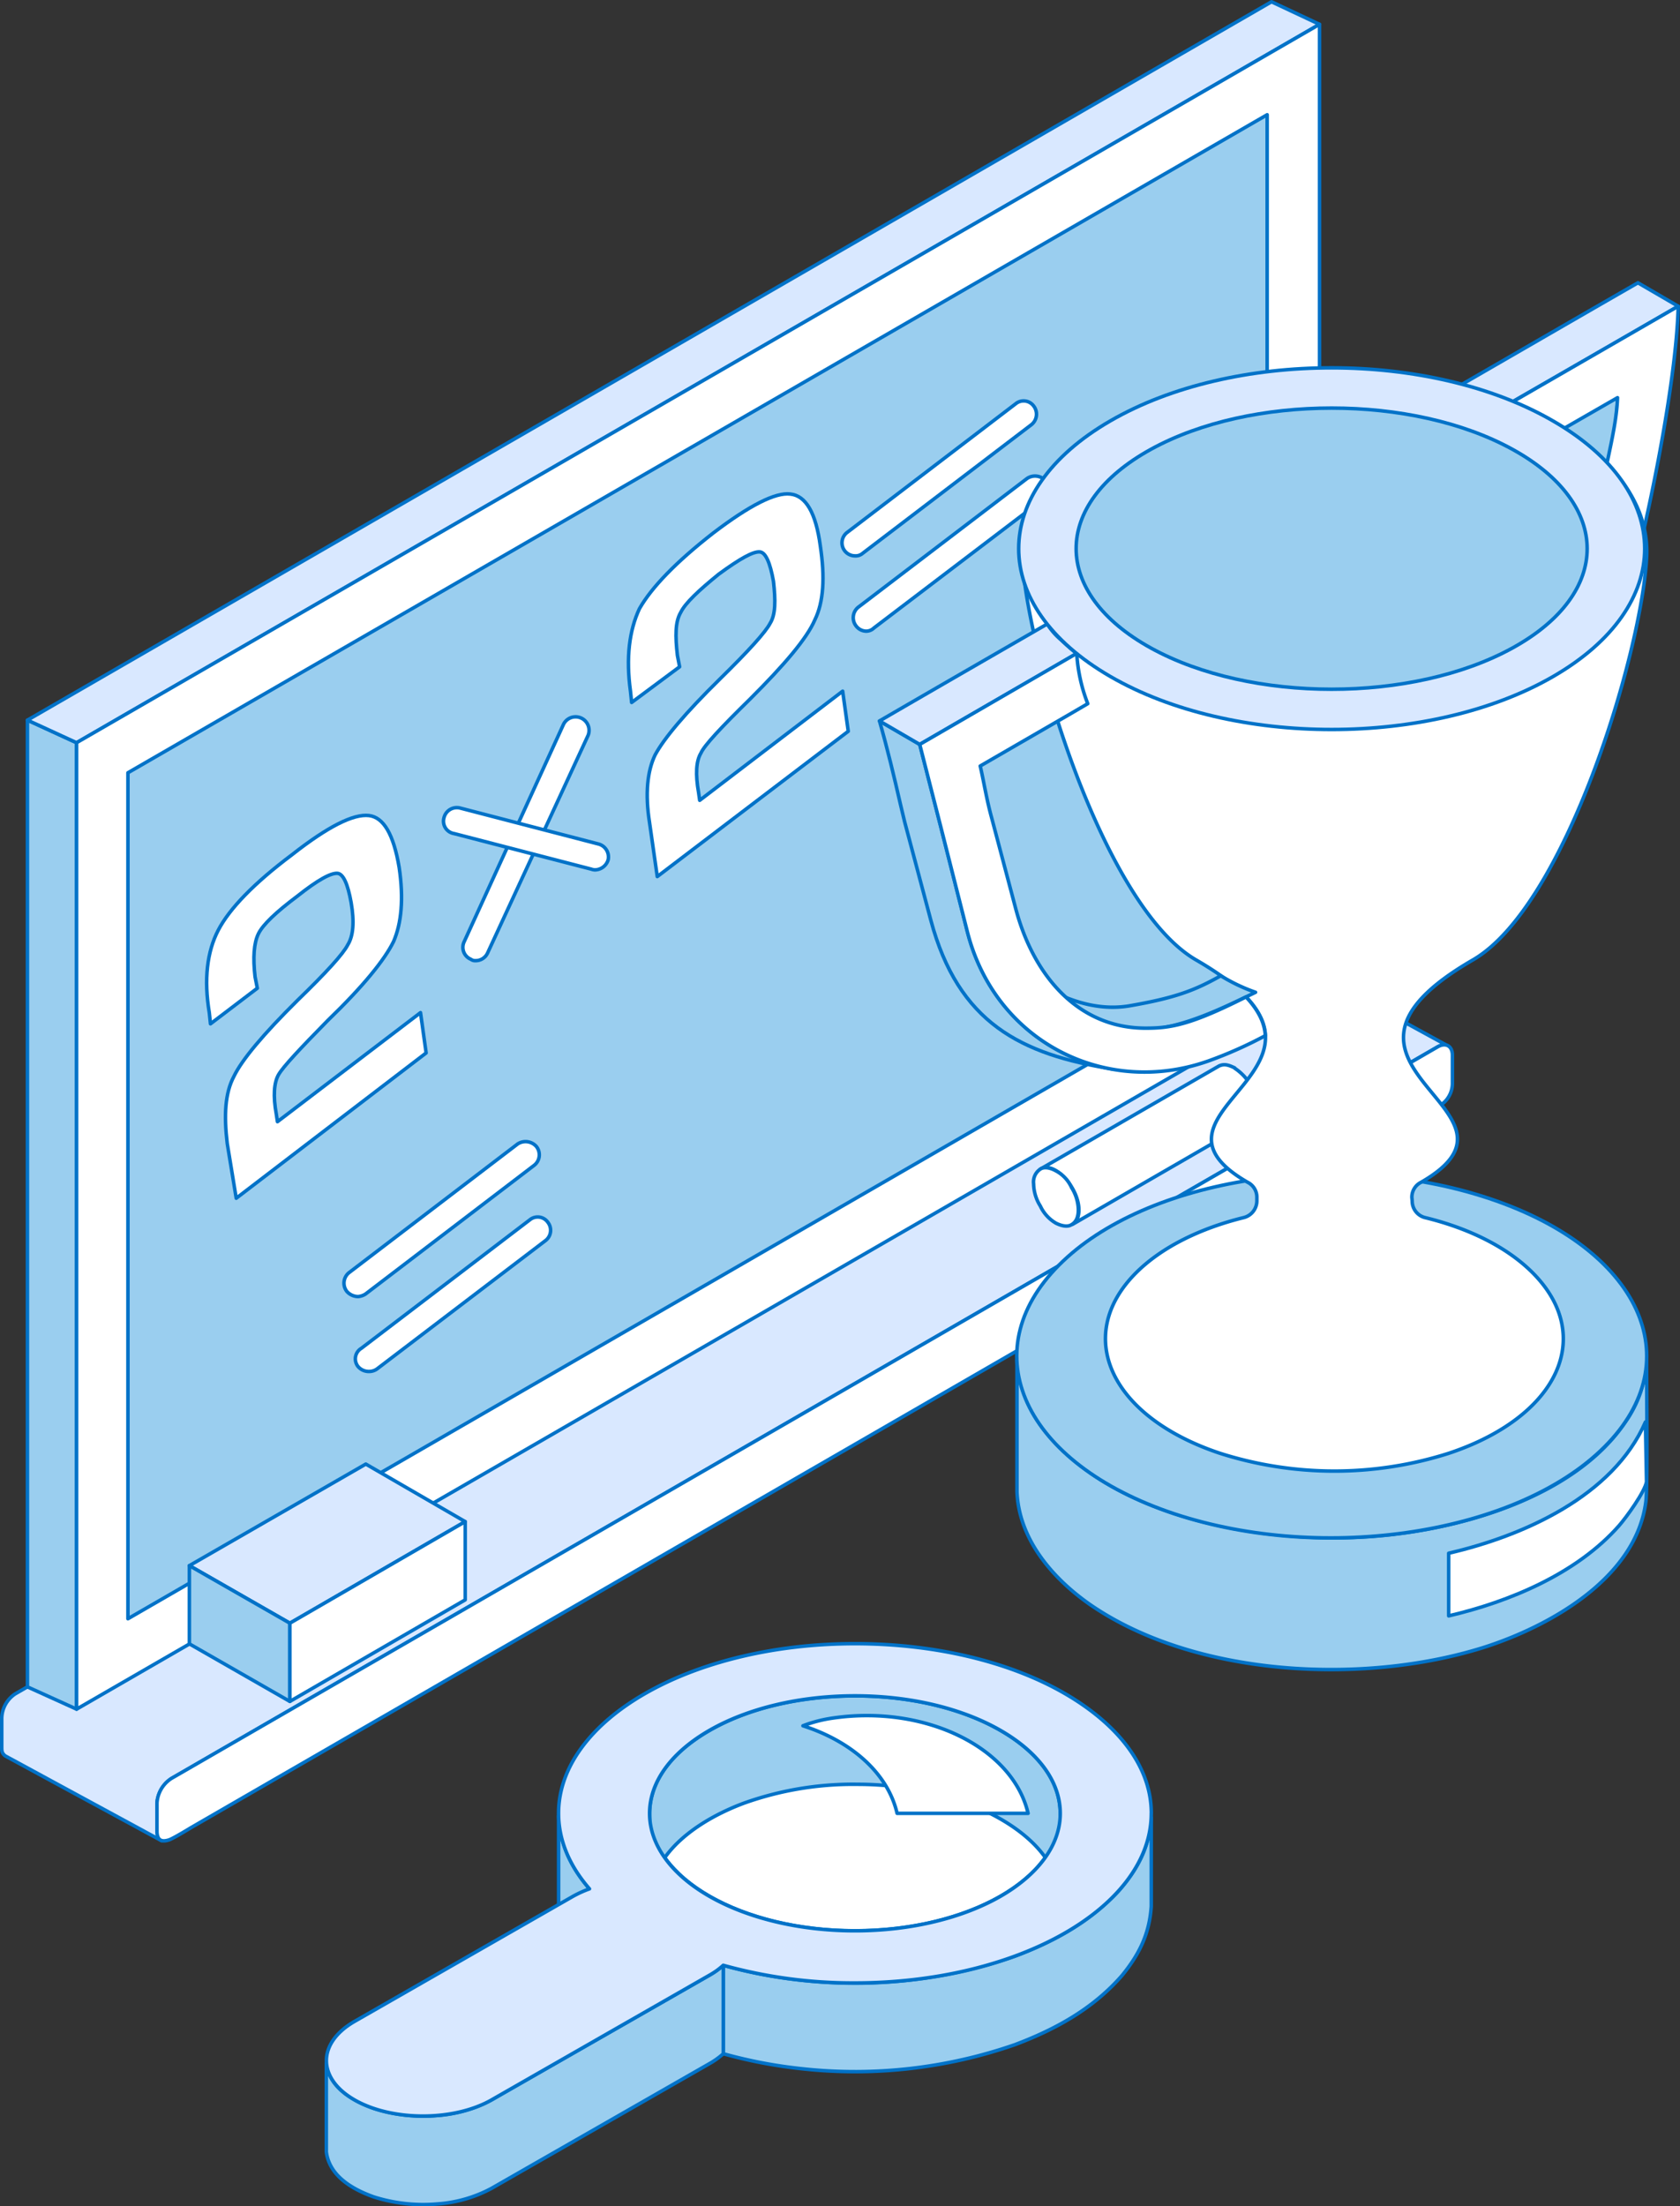 <svg xmlns="http://www.w3.org/2000/svg" viewBox="0 0 358.64 470.74"><rect x="0" y="0" width="358.64" height="470.74" fill="#333333" stroke="none"/><defs><style>.cls-1{fill:#fff;}.cls-1,.cls-3,.cls-4{stroke:#0072c8;stroke-linecap:round;stroke-linejoin:round;stroke-width:0.75px;}.cls-1,.cls-2,.cls-3,.cls-4{fill-rule:evenodd;}.cls-2{fill:none;}.cls-3{fill:#9aceef;}.cls-4{fill:#d9e8ff;}</style></defs><g id="Layer_2" data-name="Layer 2"><g id="Layer_1-2" data-name="Layer 1"><path class="cls-1" d="M228.84,389.35c0-13.85-19.63-25.07-43.82-25.07s-43.84,11.22-43.84,25.07,19.63,25.06,43.84,25.06S228.84,403.19,228.84,389.35Z" transform="translate(-2.49 -2.45)"/><path class="cls-2" d="M185,365.62c-23.43,0-42.49,10.65-42.49,23.73s19.06,23.72,42.49,23.72,42.48-10.64,42.48-23.72S208.43,365.62,185,365.62Zm-45.19,23.73c0-14.57,20.28-26.41,45.19-26.41s45.16,11.84,45.16,26.41S209.92,415.76,185,415.76,139.83,403.92,139.83,389.35Z" transform="translate(-2.49 -2.45)"/><path class="cls-3" d="M185,383.15a69.3,69.3,0,0,0-23.62,4c-8.09,3-17.84,8.88-19.85,17.93a14.25,14.25,0,0,0-.36,3.19V389.35c.13-10.84,11.15-17.8,20.21-21.12,16.38-6,39.33-5.36,54.62,3.38,6.54,3.75,12.74,9.69,12.83,17.74v18.88l0,.65a15,15,0,0,0-.33-3.84c-1.94-8.76-11.18-14.59-19-17.6a68.61,68.61,0,0,0-23.38-4.28Z" transform="translate(-2.49 -2.45)"/><path class="cls-2" d="M184.94,365.63a68.22,68.22,0,0,0-23.1,3.86c-4.49,1.64-19.17,8-19.31,19.86v9.79c4.63-7.51,14-11.69,18.39-13.3a71,71,0,0,1,24.08-4h0l1.14,0A69.37,69.37,0,0,1,210,386.18c4.19,1.62,13,5.73,17.5,13v-9.79c-.09-8.41-7.66-14-12.16-16.58-8.23-4.7-19.27-7.15-30.4-7.15Zm43.87,44.59a1.35,1.35,0,0,1-1.33-1.34,14,14,0,0,0-.3-3.56c-2.12-9.5-13.39-14.79-18.15-16.63a66.9,66.9,0,0,0-22.9-4.18H185a67.66,67.66,0,0,0-23.17,3.87c-5,1.83-16.81,7.14-19,16.95a14.32,14.32,0,0,0-.31,2.93,1.35,1.35,0,0,1-1.35,1.31h0a1.34,1.34,0,0,1-1.34-1.33V389.34C140,375.7,156,368.76,160.92,367c17.53-6.44,41-5,55.75,3.49,8.64,4.94,13.43,11.65,13.51,18.9v19.54a1.34,1.34,0,0,1-1.35,1.33Z" transform="translate(-2.49 -2.45)"/><path class="cls-3" d="M248.26,390.28v18.89c-.4,6-2.64,10.35-6.22,14.75-6.2,7.13-14.19,11.51-22.92,14.8a104,104,0,0,1-45.2,5.15,102.5,102.5,0,0,1-17-3.22V421.77a102.5,102.5,0,0,0,17,3.22,104,104,0,0,0,45.2-5.15c8.46-3.19,16-7.31,22.23-14C245.37,401.22,247.85,396.56,248.26,390.28Z" transform="translate(-2.49 -2.45)"/><path class="cls-2" d="M246.92,400.14a33.86,33.86,0,0,1-4.57,6.6c-5.66,6.14-12.68,10.57-22.78,14.36a105.22,105.22,0,0,1-45.8,5.23,108.1,108.1,0,0,1-15.53-2.79v16.09a104.06,104.06,0,0,0,60.41-2.17c10-3.76,17.09-8.34,22.35-14.39,3.81-4.67,5.58-8.85,5.92-13.9v-9Zm-73.15,45.05a102.1,102.1,0,0,1-17.24-3.25,1.33,1.33,0,0,1-1-1.29V421.77a1.34,1.34,0,0,1,1.71-1.29,104,104,0,0,0,61.39-1.9c9.66-3.64,16.36-7.85,21.68-13.64,4.26-4.89,6.22-9.3,6.59-14.74a1.35,1.35,0,0,1,2.69.08v19c-.38,5.74-2.32,10.38-6.54,15.54-5.59,6.43-13.05,11.25-23.49,15.18a101.65,101.65,0,0,1-34.37,5.78Q179.56,445.76,173.77,445.19Z" transform="translate(-2.49 -2.45)"/><path class="cls-3" d="M128.34,405.46v18.88c-3.78-4.43-6.48-9.63-6.6-15.56V389.89C122,396,124.42,400.88,128.34,405.46Z" transform="translate(-2.49 -2.45)"/><path class="cls-2" d="M127,406a31.94,31.94,0,0,1-3.91-5.8v8.59A21.61,21.61,0,0,0,127,420.35V406Zm.32,19.25c-4.48-5.23-6.8-10.75-6.92-16.42V389.89a1.36,1.36,0,0,1,1.32-1.35h0a1.36,1.36,0,0,1,1.35,1.3c.21,5.29,2.2,10,6.28,14.75a1.37,1.37,0,0,1,.32.87v18.88a1.36,1.36,0,0,1-.88,1.26,1.09,1.09,0,0,1-.47.08A1.34,1.34,0,0,1,127.32,425.2Z" transform="translate(-2.49 -2.45)"/><path class="cls-3" d="M156.89,421.77v18.88a16.75,16.75,0,0,1-2.89,2.07l-46.57,26.64a28.66,28.66,0,0,1-11.65,3.34,34.87,34.87,0,0,1-13.5-1.51c-4.5-1.61-9.47-4.41-10.13-9.62V442.69c.66,5.22,5.63,8,10.13,9.61a34.69,34.69,0,0,0,13.5,1.53,29,29,0,0,0,11.65-3.34L154,423.85A16.8,16.8,0,0,0,156.89,421.77Z" transform="translate(-2.49 -2.45)"/><path class="cls-2" d="M155.55,440V424.47c-.28.19-.57.37-.88.55l-46.6,26.65a30.29,30.29,0,0,1-12.2,3.49,36.25,36.25,0,0,1-14-1.59,20.13,20.13,0,0,1-8.34-5V461.4c.46,3.63,3.57,6.5,9.21,8.5a33,33,0,0,0,13,1.46,27,27,0,0,0,11.11-3.16l46.55-26.63a15.87,15.87,0,0,0,2.24-1.53ZM81.83,472.45c-6.72-2.39-10.42-6-11-10.88V442.69a1.35,1.35,0,0,1,1.26-1.35,1.29,1.29,0,0,1,1.41,1.18c.46,3.63,3.57,6.51,9.21,8.51a33.54,33.54,0,0,0,13,1.46,27.14,27.14,0,0,0,11.11-3.17l46.55-26.63a15.69,15.69,0,0,0,2.69-1.92,1.35,1.35,0,0,1,2.24,1v18.88a1.34,1.34,0,0,1-.46,1,18,18,0,0,1-3.11,2.23l-46.6,26.65a30,30,0,0,1-12.2,3.5c-1.08.07-2.09.12-3.1.12A35.1,35.1,0,0,1,81.83,472.45Z" transform="translate(-2.49 -2.45)"/><path class="cls-4" d="M216,407.09c-7.94,4.52-18.89,7.32-31,7.32s-23.07-2.8-31-7.32-12.84-10.82-12.84-17.74,4.91-13.2,12.84-17.74,18.89-7.33,31-7.33,23.06,2.79,31,7.33,12.83,10.81,12.83,17.74-4.91,13.19-12.83,17.74Zm32.27-17.74c0-10-7.09-19-18.53-25.6s-27.27-10.6-44.74-10.6-33.29,4.06-44.73,10.6-18.54,15.61-18.54,25.6c0,5.78,2.37,11.26,6.6,16.11a23.79,23.79,0,0,0-3.61,1.65L78.17,433.75c-8,4.61-8,12.13,0,16.74h0c8,4.6,21.21,4.6,29.26,0L154,423.85a15.79,15.79,0,0,0,2.89-2.08A103,103,0,0,0,185,425.54c17.46,0,33.28-4.05,44.73-10.6s18.53-15.6,18.53-25.59Z" transform="translate(-2.49 -2.45)"/><path class="cls-2" d="M215.34,405.91h0c7.83-4.49,12.16-10.36,12.16-16.56s-4.33-12.09-12.16-16.57c-8.08-4.62-18.85-7.16-30.33-7.16s-22.25,2.54-30.33,7.16c-7.84,4.48-12.15,10.37-12.15,16.57s4.31,12.07,12.15,16.56c8.09,4.63,18.85,7.16,30.34,7.16s22.24-2.54,30.32-7.16ZM185,415.76c-12,0-23.19-2.66-31.66-7.51-8.73-5-13.53-11.7-13.53-18.9s4.8-13.92,13.53-18.9c8.46-4.85,19.71-7.51,31.65-7.51s23.19,2.66,31.66,7.51c8.72,5,13.51,11.69,13.51,18.9s-4.79,13.91-13.51,18.9h0c-8.47,4.85-19.73,7.51-31.65,7.51Zm-28.13,4.67a1.32,1.32,0,0,0-.9.35,15.43,15.43,0,0,1-2.65,1.91l-46.58,26.63c-7.56,4.33-20.36,4.33-27.93,0-3.45-2-5.36-4.53-5.36-7.21s1.91-5.22,5.36-7.2l46.57-26.64a22.22,22.22,0,0,1,3.4-1.54,1.31,1.31,0,0,0,.84-.93,1.37,1.37,0,0,0-.28-1.22c-4.16-4.78-6.28-9.9-6.28-15.23,0-9.16,6.35-17.84,17.86-24.42,11.74-6.73,27.4-10.43,44.07-10.43s32.32,3.7,44.08,10.43c11.51,6.58,17.84,15.26,17.84,24.42s-6.33,17.84-17.84,24.42C217.33,420.5,201.68,424.2,185,424.2a101.68,101.68,0,0,1-27.76-3.72,1.5,1.5,0,0,0-.37-.05ZM77.5,451.65c-4.33-2.47-6.72-5.86-6.72-9.54s2.39-7.06,6.72-9.53l46.56-26.64a22.22,22.22,0,0,1,2.07-1,25.33,25.33,0,0,1-5.73-15.55c0-10.18,6.82-19.68,19.2-26.76,12.16-6.95,28.28-10.78,45.41-10.78s33.26,3.83,45.4,10.78c12.39,7.09,19.21,16.58,19.21,26.76S242.8,409,230.41,416.11c-12.14,6.95-28.27,10.78-45.39,10.78a104.69,104.69,0,0,1-27.8-3.62,19.31,19.31,0,0,1-2.55,1.75L108.1,451.65a31.43,31.43,0,0,1-15.3,3.63A31.43,31.43,0,0,1,77.5,451.65Z" transform="translate(-2.49 -2.45)"/><path class="cls-1" d="M194,389.35c-2-8.61-9.81-15.39-20.1-18.68a29.61,29.61,0,0,1,6.54-1.67c19.68-2.81,38.26,6.35,41.52,20.35Z" transform="translate(-2.49 -2.45)"/><path class="cls-2" d="M220.16,388c-4.15-12.42-21.43-20.26-39.55-17.68-.89.13-1.73.29-2.54.47,8.67,3.72,14.84,9.94,16.94,17.21Zm-27.49,1.65c-1.83-7.82-9-14.44-19.2-17.7a1.35,1.35,0,0,1-.08-2.54,30.47,30.47,0,0,1,6.84-1.74c20.29-2.91,39.58,6.68,43,21.37a1.35,1.35,0,0,1-1.31,1.65H194A1.34,1.34,0,0,1,192.67,389.65Z" transform="translate(-2.49 -2.45)"/><path class="cls-4" d="M37,395.2,3.58,377.08c-.72-.62-.72-1-.72-2.06v-5.93a6.41,6.41,0,0,1,2.86-5.22Q140.9,285.79,276.07,207.73a2.85,2.85,0,0,1,2.39-.21l33.14,18.1c-1-.39-1.19-.24-2.15.16L39.1,381.92a6.87,6.87,0,0,0-3.1,5.29v5.94C36.23,394.17,36,394.55,37,395.2Z" transform="translate(-2.49 -2.45)"/><path class="cls-2" d="M5.49,375l27.89,15v-2.76a10,10,0,0,1,4-7.61L304.92,225.14l-27.41-14.85-121.83,70.3c-49.58,28.57-98.94,57.1-148.53,85.66a4.33,4.33,0,0,0-1.66,3.08V375ZM36.71,398a2.91,2.91,0,0,1-1.19-.31L2.38,379.53c-2.14-1.5-2.38-3-2.38-4v-6.48a9.38,9.38,0,0,1,4.3-7.51q74.37-43.05,148.52-85.9L274.88,205.3a5,5,0,0,1,4.53-.4L313,223.08a2.83,2.83,0,0,1,1.19,3.65,3,3,0,0,1-3.58,1.51L40.53,384.35a3.74,3.74,0,0,0-1.67,3.1v5.77a3.08,3.08,0,0,1,.24,3.48A3.16,3.16,0,0,1,36.71,398Z" transform="translate(-2.49 -2.45)"/><path class="cls-1" d="M38.62,395c-1.42.47-2.62.33-2.62-1.88v-5.94a6.71,6.71,0,0,1,3.1-5.29L309.45,225.78c1.68-.95,3.1-.16,3.1,1.82v5.86a5.58,5.58,0,0,1-1.67,4.1c-1.43,1.33-5,3.24-6.2,4L43.39,392.33C42.2,393.05,39.58,394.63,38.62,395Z" transform="translate(-2.49 -2.45)"/><path class="cls-2" d="M309.69,228.86,40.53,384.35a3.64,3.64,0,0,0-1.67,2.86v4.57c.72-.47,1.67-1,2.39-1.5L42,390,304,238.68a20.39,20.39,0,0,0,4.77-3.1,2.54,2.54,0,0,0,.95-2.12v-4.6ZM37.43,398a4.11,4.11,0,0,1-2.39-.71c-1.19-.79-1.66-2.29-1.66-4.17v-5.94a9.9,9.9,0,0,1,4.29-7.75L308,223.4a4.83,4.83,0,0,1,5-.24,5.09,5.09,0,0,1,2.38,4.44v5.86a8.43,8.43,0,0,1-2.62,6.08c-1.19,1.34-3.57,2.7-6,4l-1,.47-261,150.75a55.06,55.06,0,0,1-5.24,2.86h0A6,6,0,0,1,37.43,398Z" transform="translate(-2.49 -2.45)"/><polygon class="cls-3" points="5.86 359.92 5.86 153.65 16.35 158.47 16.35 364.67 5.86 359.92"/><path class="cls-2" d="M11.2,360.55,16,362.77V162.65l-4.77-2.21V360.55ZM18.84,370a2.54,2.54,0,0,1-1.2-.24L7.15,364.89a3,3,0,0,1-1.66-2.52V156.1a2.63,2.63,0,0,1,1.42-2.39,2.46,2.46,0,0,1,2.63-.14L20,158.31a3,3,0,0,1,1.67,2.6V367.12a3.13,3.13,0,0,1-1.42,2.37A2.58,2.58,0,0,1,18.84,370Z" transform="translate(-2.49 -2.45)"/><polygon class="cls-4" points="16.35 158.47 5.86 153.65 271.44 0.38 281.69 5.19 16.35 158.47"/><path class="cls-2" d="M14.54,155.79l4.06,2L278.22,7.88,273.93,6,14.54,155.79Zm4.3,7.89a2.7,2.7,0,0,1-1.2-.22L7.15,158.62a3.34,3.34,0,0,1-1.66-2.42,2.86,2.86,0,0,1,1.42-2.56L272.5.37a2.77,2.77,0,0,1,2.62-.09l10.25,4.83a2.68,2.68,0,0,1,1.68,2.36A2.8,2.8,0,0,1,285.61,10L20.27,163.3A3.36,3.36,0,0,1,18.84,163.68Z" transform="translate(-2.49 -2.45)"/><path class="cls-1" d="M284.18,7.64V213.91L18.84,367.12V160.91Z" transform="translate(-2.49 -2.45)"/><path class="cls-2" d="M21.69,162.51V362.3L281.32,212.24V12.45L21.69,162.51ZM18.84,370a3.12,3.12,0,0,1-1.44-.41A2.63,2.63,0,0,1,16,367.12V160.91a2.61,2.61,0,0,1,1.43-2.43L282.75,5.18a3.08,3.08,0,0,1,2.86,0,2.68,2.68,0,0,1,1.44,2.46V213.91a2.66,2.66,0,0,1-1.44,2.39L20.27,369.56A3.14,3.14,0,0,1,18.84,370Z" transform="translate(-2.49 -2.45)"/><path class="cls-3" d="M273,26.93,29.8,167.33v180.5L273,207.42Z" transform="translate(-2.49 -2.45)"/><path class="cls-2" d="M32.66,168.92V343L270.35,205.85V31.77L32.66,168.92ZM29.8,350.66a3.68,3.68,0,0,1-1.43-.38,3.19,3.19,0,0,1-1.43-2.45V167.33a3.32,3.32,0,0,1,1.43-2.46L271.79,24.5a2.55,2.55,0,0,1,2.62,0,2.63,2.63,0,0,1,1.43,2.43V207.42a2.66,2.66,0,0,1-1.43,2.46L31.23,350.28A3.63,3.63,0,0,1,29.8,350.66Z" transform="translate(-2.49 -2.45)"/><path class="cls-1" d="M92.26,218.51l1.2,8.6-40.54,31L51,246.43c-.72-6-.48-10.75,1.43-14.33Q55,226.78,66,215.89q9.3-9,10.73-11.85,1.78-2.85.72-9c-.72-4-1.67-6.09-2.87-6.25-1.42-.15-4.29,1.43-8.58,4.84-4.53,3.39-7.39,6.08-8.35,8.06s-1.19,5.05-.71,9.17l.48,2.44-10,7.6-.25-2.36c-1.19-7.13-.47-13.06,1.92-17.64s7.62-10,15.72-16.07c7.64-6,13.12-8.77,16.46-8.37,3.1.38,5.24,4,6.43,11.06,1,6.73.48,11.95-1.19,15.81-1.9,3.88-6.44,9.51-14.06,16.86-6,6.1-9.54,9.89-10.5,11.56s-1.19,4.51-.47,8.46l.24,1.57Z" transform="translate(-2.49 -2.45)"/><path class="cls-2" d="M74.38,186h.48c4.29.55,5,6.18,5.49,8.63.71,4.75.23,8.3-1,10.76-.72,1.33-2.86,4.1-11.21,12.49-7.39,7-11.68,12.25-13.35,15.49-1.42,3-1.67,7.3-.95,12.66l.95,7L90.6,225.86l-.48-2.29L63.42,244a2.46,2.46,0,0,1-2.63.39,3.1,3.1,0,0,1-1.9-2.22l-.24-1.48c-.72-4.76-.48-8,.71-10.3.72-1.27,2.62-3.86,11.21-12.18,7.15-7.1,11.68-12.49,13.35-16,1.43-3.35,1.9-8.06,1-14.17-.72-5.29-2.38-8.53-4.05-8.77-1-.17-4.53.31-14.31,7.82-7.62,5.86-12.63,10.92-15,15.12-1.67,3.55-2.38,8.15-1.92,13.6l4.77-3.64v-.86c-.71-4.77-.47-8.32.72-10.85,1.43-2.38,4.29-5.29,9.3-9,5.48-4.36,8.11-5.39,10-5.39ZM52.92,260.9a3,3,0,0,1-1.19-.24,3.3,3.3,0,0,1-1.66-2.14L48.4,246.91Q47,237,49.83,230.84c1.9-3.8,6.67-9.42,14.3-16.93,7.87-7.65,9.77-10.35,10.25-11.22.48-.72,1-2.7.24-7.28a14.42,14.42,0,0,0-.72-3.65c-1,.31-2.62,1.36-6.19,4-5.48,4.2-7.15,6.25-7.63,7.2s-1,3.1-.24,7.44l.24,2.53a2.52,2.52,0,0,1-1,2.52l-10,7.68a2.69,2.69,0,0,1-2.63.33,3.07,3.07,0,0,1-1.91-2.14L44.35,219c-1.2-7.75-.48-14.33,2.14-19.46,2.86-5,8.11-10.53,16.45-17,8.82-6.56,14.78-9.41,18.6-8.85,6.91.79,8.34,10.36,8.82,13.43,1.19,7.3.72,13-1.44,17.4-1.9,4.2-6.67,10-14.54,17.64-7.63,7.76-9.54,10.21-10,10.92a7.7,7.7,0,0,0-.48,3.49L90.6,216.3a2.63,2.63,0,0,1,2.61-.41,3.2,3.2,0,0,1,1.92,2.22l1.19,8.53a2.84,2.84,0,0,1-1,2.7l-40.76,31A2.92,2.92,0,0,1,52.92,260.9Z" transform="translate(-2.49 -2.45)"/><path class="cls-1" d="M182.38,149.92l1.19,8.56-40.77,31-1.66-11.6c-.95-6-.48-10.86,1.19-14.34,1.91-3.55,6.44-8.94,13.83-16.2q9.3-9.12,10.72-11.88c1.19-1.88,1.19-4.89.72-9-.72-4-1.67-6.1-2.86-6.25-1.43-.17-4.29,1.44-8.82,4.75-4.29,3.48-7.15,6.17-8.11,8.15-1.19,2-1.19,5.06-.71,9.18l.47,2.43-10.24,7.61-.25-2.39c-1-7.2-.24-13,1.91-17.61,2.63-4.61,7.87-10,15.74-16.14,7.87-6,13.34-8.71,16.45-8.33,3.34.33,5.48,4,6.43,11.09,1,6.65.72,11.94-1.19,15.8-1.67,3.89-6.44,9.5-13.82,16.86-6.21,6.08-9.78,9.9-10.49,11.54-1,1.67-1.2,4.43-.48,8.46l.23,1.6Z" transform="translate(-2.49 -2.45)"/><path class="cls-2" d="M164.5,117.43H165c3.58.47,4.77,4.82,5.24,8.54.71,4.81.48,8.38-.71,10.84-.95,1.34-2.86,4.1-11.45,12.49-7.15,7-11.67,12.26-13.11,15.5-1.43,2.93-1.91,7.2-1,12.66l1,7,35.52-27.13-.23-2.3-26.7,20.4a3.08,3.08,0,0,1-2.87.41,2.9,2.9,0,0,1-1.66-2.23l-.24-1.57c-.71-4.67-.48-8,.71-10.2.71-1.36,2.63-3.86,11.21-12.19,7.15-7.13,11.44-12.49,13.11-16,1.67-3.34,1.91-8.16.95-14.26-.72-5.23-2.14-8.54-3.82-8.68-1.18-.16-4.77.31-14.54,7.82-7.62,5.77-12.63,10.92-14.77,15.12-1.91,3.55-2.63,8.13-2.15,13.59l5-3.72-.24-.79c-.72-4.74-.25-8.3.95-10.83,1.2-2.38,4.29-5.31,9.3-9.1,5.48-4.27,8.11-5.29,10-5.29Zm-21.7,74.91a2,2,0,0,1-1-.27,2.33,2.33,0,0,1-1.66-2.12l-1.91-11.7c-.95-6.56-.48-11.95,1.67-16,1.9-3.79,6.44-9.41,14.3-17,7.63-7.61,9.78-10.29,10.25-11.16s1-2.69.24-7.27a10.88,10.88,0,0,0-1-3.64,33.79,33.79,0,0,0-5.95,4c-5.49,4.12-7.16,6.24-7.64,7.2s-.95,3-.23,7.44l.23,2.52a2.51,2.51,0,0,1-.95,2.53l-10,7.6a2.88,2.88,0,0,1-2.86.38,3.43,3.43,0,0,1-1.67-2.21l-.23-2.36c-1.2-7.75-.49-14.24,2.14-19.38,2.62-5,8.1-10.61,16.45-17,8.58-6.56,14.54-9.42,18.59-8.94,6.92.86,8.34,10.34,8.82,13.51.95,7.27.49,13-1.43,17.41-1.9,4.19-6.67,10-14.54,17.64s-9.54,10.11-10,10.92c-.24.31-.48,1.26-.48,3.48l26.7-20.27a2.67,2.67,0,0,1,4.29,1.84l1.44,8.54a2.58,2.58,0,0,1-1.2,2.69l-40.76,31A2.92,2.92,0,0,1,142.8,192.34Z" transform="translate(-2.49 -2.45)"/><path class="cls-1" d="M266.06,230.29c-1.19-.55-2.14-.95-3.34-.4h0l-38.14,22a3.23,3.23,0,0,1,2.86.08c3.1,1.49,6,6.38,5.25,9.79a2.92,2.92,0,0,1-1.2,1.9l37.91-21.91c1.43-.87,1.43-2.86,1.43-4.26a11.12,11.12,0,0,0-4.77-7.13Z" transform="translate(-2.49 -2.45)"/><path class="cls-2" d="M231.25,251.25a15.73,15.73,0,0,1,4.06,7L268,239.3h0V238c-.48-2.07-1.67-4.28-3.34-5.23l1.43-2.45-1.43,2.45a1.59,1.59,0,0,0-.71-.3h0l-32.67,18.81Zm.24,15.25a2.71,2.71,0,0,1-2.38-1.33,2.67,2.67,0,0,1,.71-3.79c.48-2.22-1.42-5.87-3.57-6.82a3,3,0,0,1-3.11-5.13l38.16-22a6,6,0,0,1,5.95.38s.24,0,.24.1h0a13.63,13.63,0,0,1,6,9.08c.48,2.46,0,5.53-2.62,7.13l-37.91,22A3.27,3.27,0,0,1,231.49,266.5Z" transform="translate(-2.49 -2.45)"/><path class="cls-1" d="M231.25,255.85a7.51,7.51,0,0,0-3.34-3.58c-1.42-.79-2.61-.86-3.33-.38a3.29,3.29,0,0,0-1.44,3.14,9.16,9.16,0,0,0,1.44,4.75,8.2,8.2,0,0,0,3.33,3.65c1.44.72,2.63.79,3.34.31.95-.55,1.44-1.57,1.44-3.17A9.14,9.14,0,0,0,231.25,255.85Z" transform="translate(-2.49 -2.45)"/><path class="cls-2" d="M225.77,254.42c.24.07,0,.31,0,.61a6.79,6.79,0,0,0,1.19,3.32,6.48,6.48,0,0,0,2.39,2.62,1.83,1.83,0,0,0,.47.24v-.64a6.22,6.22,0,0,0-.95-3.32,6.88,6.88,0,0,0-2.38-2.6,1.28,1.28,0,0,0-.72-.23Zm4.3,12.42a7.06,7.06,0,0,1-3.58-1,13.14,13.14,0,0,1-4.53-4.6,15.35,15.35,0,0,1-1.67-6.18c0-2.52,1-4.5,2.85-5.53a6.1,6.1,0,0,1,6.21.32,13.22,13.22,0,0,1,4.53,4.6v.07a15,15,0,0,1,1.67,6.08c0,2.55-1,4.53-2.86,5.56A4.87,4.87,0,0,1,230.07,266.84Z" transform="translate(-2.49 -2.45)"/><polygon class="cls-4" points="99.31 324.66 78.09 312.38 40.43 334.05 61.88 346.33 99.31 324.66"/><path class="cls-2" d="M48.63,336.5l15.74,9,31.95-18.4-15.74-9.05L48.63,336.5Zm15.74,15.11a2,2,0,0,1-1.43-.4L41.48,339a3.46,3.46,0,0,1-1.43-2.46A3.23,3.23,0,0,1,41.48,334l37.67-21.67a3.2,3.2,0,0,1,2.86,0l21.22,12.28a2.81,2.81,0,0,1,0,4.89L65.56,351.21A1.77,1.77,0,0,1,64.37,351.61Z" transform="translate(-2.49 -2.45)"/><polygon class="cls-3" points="61.88 346.33 40.43 334.05 40.43 350.74 61.88 363.02 61.88 346.33"/><path class="cls-2" d="M45.77,351.54l15.74,9.08v-10.2l-15.74-9.08v10.2Zm18.6,16.69a2,2,0,0,1-1.43-.34L41.48,355.57a3.18,3.18,0,0,1-1.43-2.38V336.5a2.87,2.87,0,0,1,4.3-2.46l21.21,12.35A2.66,2.66,0,0,1,67,348.78v16.69a2.69,2.69,0,0,1-1.44,2.42A1.71,1.71,0,0,1,64.37,368.23Z" transform="translate(-2.49 -2.45)"/><polygon class="cls-1" points="99.31 341.35 99.31 324.66 61.88 346.33 61.88 363.02 99.31 341.35"/><path class="cls-2" d="M67,350.42v10.2l31.94-18.49v-10.2L67,350.42Zm-2.63,17.81a2,2,0,0,1-1.43-.34,2.66,2.66,0,0,1-1.43-2.42V348.78a2.64,2.64,0,0,1,1.43-2.39l37.42-21.74a3,3,0,0,1,2.87,0,3.25,3.25,0,0,1,1.43,2.46v16.68a3.13,3.13,0,0,1-1.43,2.37L65.56,367.89A1.71,1.71,0,0,1,64.37,368.23Z" transform="translate(-2.49 -2.45)"/><path class="cls-1" d="M104,207.42a1.51,1.51,0,0,1-1-.3,2.75,2.75,0,0,1-1.43-3.72L122.78,157a2.88,2.88,0,0,1,5.25,2.36l-21.46,46.44A2.8,2.8,0,0,1,104,207.42Z" transform="translate(-2.49 -2.45)"/><path class="cls-1" d="M129.46,188.05a2.57,2.57,0,0,1-.72-.15l-29.33-7.6a2.67,2.67,0,0,1-2.14-3.38,2.83,2.83,0,0,1,3.34-2.09l29.56,7.68a2.86,2.86,0,0,1,2.14,3.41A3,3,0,0,1,129.46,188.05Z" transform="translate(-2.49 -2.45)"/><path class="cls-1" d="M185,121.05a2.78,2.78,0,0,1-1.66-5l36-27.47a2.66,2.66,0,0,1,3.8.48,2.85,2.85,0,0,1-.47,4l-36,27.43A2.3,2.3,0,0,1,185,121.05Z" transform="translate(-2.49 -2.45)"/><path class="cls-1" d="M187.39,137.12a2.78,2.78,0,0,1-2.15-1.12,2.86,2.86,0,0,1,.48-4l36-27.44a3,3,0,0,1,4.05.57,3.09,3.09,0,0,1-.72,3.93l-36,27.38A2.4,2.4,0,0,1,187.39,137.12Z" transform="translate(-2.49 -2.45)"/><path class="cls-1" d="M78.91,279.09a3.27,3.27,0,0,1-2.38-1.1,2.86,2.86,0,0,1,.47-4l36-27.46a3.08,3.08,0,0,1,4,.55,2.84,2.84,0,0,1-.47,4l-36,27.46A3.44,3.44,0,0,1,78.91,279.09Z" transform="translate(-2.49 -2.45)"/><path class="cls-1" d="M81.3,295.07A3,3,0,0,1,78.91,294a2.62,2.62,0,0,1,.72-3.87l36-27.44a2.64,2.64,0,0,1,3.81.55,2.76,2.76,0,0,1-.48,3.89L83,294.51A2.88,2.88,0,0,1,81.3,295.07Z" transform="translate(-2.49 -2.45)"/><path class="cls-4" d="M360.75,67.79l-8.6-5c-14.27,8.2-26.8,15.46-41,23.64A92,92,0,0,1,322,90.12C335.47,82.35,347.31,75.58,360.75,67.79Z" transform="translate(-2.49 -2.45)"/><path class="cls-2" d="M316.4,85.83c1.88.63,3.71,1.29,5.47,2l34.69-20-4.41-2.58L316.4,85.83ZM322,92.25a1.86,1.86,0,0,1-.81-.2,92.44,92.44,0,0,0-10.62-3.58,2,2,0,0,1-1.51-1.7,2.17,2.17,0,0,1,1-2.11l41-23.67a2.14,2.14,0,0,1,2.11,0l8.61,5a2.1,2.1,0,0,1,1.05,1.81,2.07,2.07,0,0,1-1.05,1.79L323,92A1.9,1.9,0,0,1,322,92.25Z" transform="translate(-2.49 -2.45)"/><path class="cls-3" d="M347.79,87.35l-9.55-4.47c-.93,5-1.81,9.89-2.7,14.79,3.3,2.41,6.83,7.11,9,9.78C345.55,101.61,347.66,94,347.79,87.35Z" transform="translate(-2.49 -2.45)"/><path class="cls-2" d="M337.83,96.78a47.9,47.9,0,0,1,5.54,5.89c.07-.3.12-.58.17-.88a100.18,100.18,0,0,0,2.14-13.14l-5.9-2.7c-.6,3.11-1.12,6.23-1.7,9.41l-.25,1.42Zm6.71,12.73a2.08,2.08,0,0,1-1.65-.77l-.87-1.06c-2-2.54-5.06-6.36-7.72-8.31a2.18,2.18,0,0,1-.82-2.06l.46-2.64c.78-4.07,1.47-8.13,2.24-12.15a2.16,2.16,0,0,1,1.06-1.47,2.23,2.23,0,0,1,1.84,0l9.6,4.4a2,2,0,0,1,1.16,1.95c0,5-1.23,10.48-2.23,15.32-.35,1.81-.77,3.53-1,5.12a2.07,2.07,0,0,1-1.51,1.65A1.46,1.46,0,0,1,344.54,109.51Z" transform="translate(-2.49 -2.45)"/><path class="cls-1" d="M347.08,140.24c7.24-24.91,13.31-56.65,13.67-72.45L321.94,90.18a72.15,72.15,0,0,1,8.41,4.13,24.24,24.24,0,0,1,2.12,1.3l.53.23-.06,0h0l14.85-8.54c-.18,5.72-2.11,12.68-3.25,19a22,22,0,0,1,5.25,12.79,24.81,24.81,0,0,1,.11,3.64A112,112,0,0,1,347.08,140.24Z" transform="translate(-2.49 -2.45)"/><path class="cls-2" d="M346.73,105.85a23.6,23.6,0,0,1,4.59,9.48c3.71-16.54,6.43-33,7.19-43.83l-32,18.44a55.26,55.26,0,0,1,4.9,2.6c.53.3,1.05.58,1.58.94l13.73-8a2.16,2.16,0,0,1,2.12,0,2.1,2.1,0,0,1,1,1.89,81.41,81.41,0,0,1-2,13.38c-.36,1.63-.71,3.36-1.06,5.06Zm.35,36.52c-.18,0-.35-.05-.54-.05a2.17,2.17,0,0,1-1.53-2.54,102.74,102.74,0,0,0,2.78-17.1,22.65,22.65,0,0,0-.06-3.28,20.1,20.1,0,0,0-4.84-11.72,2.18,2.18,0,0,1-.41-1.65c.35-2,.76-4.07,1.24-6.13.59-3,1.25-5.94,1.66-8.78L334.12,97.6c0,.07-.06.07-.11.07a2.17,2.17,0,0,1-2.23-.07l-.26-.18c-.81-.47-1.46-.87-2.16-1.3a68.52,68.52,0,0,0-8.2-4,2.11,2.11,0,0,1-.23-3.77L359.69,66a2.09,2.09,0,0,1,2.12,0,2.18,2.18,0,0,1,1.05,1.85c-.41,15.85-6.3,47.26-13.78,73A2.13,2.13,0,0,1,347.08,142.37Z" transform="translate(-2.49 -2.45)"/><path class="cls-3" d="M354,292.86c0,4.59.25,27.21-.16,30-2.08,16.31-20.56,26.61-34.64,31.1-25.64,8.06-61.62,6.28-84-9.15-8-5.58-15.2-13.9-15.61-24.07V292.62c.58,7.18,3.3,12.61,8.31,17.84,15.54,16.43,45.22,21.33,66.79,19.86,18.66-1.25,43.76-8.13,54.77-24.45A25,25,0,0,0,354,292.86Z" transform="translate(-2.49 -2.45)"/><path class="cls-2" d="M221.63,305.87v14.91c.48,10.88,9.42,18.66,14.72,22.37,22.74,15.66,58.55,16.32,82.17,8.84,14.84-4.72,31.32-14.91,33.21-29.4.23-1.47.23-9.48.23-16.77-.28.4-.51.82-.81,1.17-11.19,16.67-36.47,24-56.32,25.44-21.25,1.42-51.93-3.05-68.5-20.56a36,36,0,0,1-4.7-6Zm64.91,54.9c-18.55,0-38.07-4.19-52.56-14.19-5.94-4.14-16-12.91-16.47-25.69V292.62a2,2,0,0,1,1.93-2.06,2,2,0,0,1,2.19,1.89c.53,6.48,2.82,11.41,7.7,16.59,14.62,15.38,43.25,20.69,65.21,19.22,18.91-1.3,42.77-8.19,53.19-23.56a23.52,23.52,0,0,0,4.18-12,2,2,0,0,1,2.18-1.95,2.13,2.13,0,0,1,2,2.13v4.47c.06,11.36.06,23.61-.17,25.79-2.72,20.74-28.34,30.4-36.16,32.82A112.07,112.07,0,0,1,286.54,360.77Z" transform="translate(-2.49 -2.45)"/><path class="cls-3" d="M253.14,325.43C221,314.71,210,291,228.57,272.36s59.67-24.92,91.83-14.2,43.17,34.46,24.61,53S285.3,336.08,253.14,325.43Z" transform="translate(-2.49 -2.45)"/><path class="cls-2" d="M253.83,323.42c31.41,10.48,71.62,4.3,89.66-13.72,7-6.95,9.71-14.79,7.88-22.61-2.69-11.32-14.18-21.1-31.61-26.92-31.46-10.49-71.7-4.37-89.72,13.72-7,6.94-9.71,14.77-7.82,22.62,2.64,11.29,14.18,21.08,31.61,26.91Zm32.71,9.24a108.41,108.41,0,0,1-34.05-5.29h0c-18.84-6.25-31.34-17.21-34.34-29.86-2.18-9.2,1-18.68,9-26.64,19-19,61.18-25.62,93.93-14.64,18.84,6.23,31.39,17.13,34.39,29.84,2.18,9.2-1,18.68-8.95,26.58C333.66,325.49,310.38,332.66,286.54,332.66Z" transform="translate(-2.49 -2.45)"/><path class="cls-1" d="M287.35,81.71c-17.08,0-34.16,3.76-47.17,11.31C229.93,99,220,108.74,220.69,121.51c1.17,20.38,17.36,74.34,37.16,85.77,39.64,22.91-16,31.85,10.95,47.41a3.55,3.55,0,0,1,2,3.24v.77a3.7,3.7,0,0,1-2.77,3.53c-9.3,2.29-17.51,6.3-23,11.77-13.49,13.49-5.48,30.75,17.9,38.53a80.47,80.47,0,0,0,48.84,0c23.38-7.78,31.39-25,17.89-38.53-5.47-5.47-13.59-9.48-23-11.77a3.63,3.63,0,0,1-2.7-3.53l-.07-.77a3.54,3.54,0,0,1,2-3.24c27-15.56-28.62-24.5,11-47.41,19.8-11.43,36-65.39,37.11-85.77.76-12.77-9.18-22.55-19.5-28.49C321.46,85.47,304.38,81.71,287.35,81.71Z" transform="translate(-2.49 -2.45)"/><path class="cls-2" d="M287.35,83.82c-17.48,0-33.85,3.89-46.11,11C234,99,222,108,222.75,121.4c1.29,21.79,17.79,73.45,36.09,84.1,9.61,5.49,14.69,10.83,15.68,16.32,1.12,6.07-2.9,11-6.49,15.25-2.71,3.3-5.28,6.43-4.77,9.15.36,2.11,2.59,4.35,6.61,6.65a5.5,5.5,0,0,1,2.94,5.06v.82a5.61,5.61,0,0,1-4.36,5.48c-9.31,2.35-16.9,6.24-22,11.24-4.88,5-6.83,10.42-5.53,16,1.88,7.9,10.31,15,22.61,19.15a79,79,0,0,0,47.53,0c12.3-4.14,20.79-11.25,22.62-19.15,1.29-5.55-.59-11-5.54-16s-12.6-8.89-22-11.24a5.66,5.66,0,0,1-4.37-5.48v-.82a5.69,5.69,0,0,1,3-5.06c4-2.3,6.2-4.54,6.61-6.65.48-2.72-2.14-5.85-4.83-9.15-3.54-4.29-7.6-9.18-6.48-15.25,1-5.49,6.12-10.83,15.67-16.32,18.36-10.65,34.86-62.31,36.1-84.1C352.67,108,340.67,99,333.48,94.83c-12.32-7.12-28.69-11-46.13-11Zm0,234.6a79.92,79.92,0,0,1-25.08-3.88c-13.91-4.66-23.15-12.74-25.39-22.17-1.58-6.88.76-13.9,6.65-19.84,5.6-5.52,13.85-9.84,23.93-12.31a1.56,1.56,0,0,0,1.16-1.52v-.84c.05-.41-.05-.94-.87-1.4-5.2-2.95-8-6.07-8.61-9.5-.82-4.65,2.47-8.65,5.72-12.53s6.3-7.73,5.59-11.9-5.36-8.66-13.67-13.44c-21-12.13-37-67.38-38.17-87.45-.64-11.44,6.85-22.5,20.51-30.45,13-7.42,30-11.56,48.23-11.56s35.28,4.14,48.19,11.56c13.73,8,21.2,19,20.55,30.45-1.18,20.07-17.2,75.32-38.21,87.45-8.32,4.78-12.91,9.32-13.63,13.44s2.49,8.06,5.61,11.9,6.54,7.88,5.65,12.53c-.58,3.43-3.41,6.55-8.59,9.5a1.45,1.45,0,0,0-.89,1.4v.84a1.56,1.56,0,0,0,1.17,1.52c10.07,2.47,18.38,6.79,23.92,12.31,5.95,5.94,8.3,13,6.65,19.84-2.23,9.43-11.48,17.51-25.31,22.17A80.61,80.61,0,0,1,287.35,318.42Z" transform="translate(-2.49 -2.45)"/><path class="cls-3" d="M198.83,161.28l-8.59-5c1.7,5.94,3.1,11.77,4.47,17.77l.89,3.71,5.59,21c5.88,21.95,19.2,28.66,38.87,31.79H240c-14.44-2.52-26.87-13.14-31-29.33L203.36,179Z" transform="translate(-2.49 -2.45)"/><path class="cls-2" d="M193.59,160.62c1.23,4.6,2.24,9,3.19,13l.81,3.77,5.59,20.86c2.89,10.65,7.5,17.48,13.73,22A42.21,42.21,0,0,1,207,201.79l-10-39.16-3.47-2Zm46.42,72h-.36c-.06,0-.12-.07-.23-.07-19.62-3.13-34-10.07-40.23-33.28l-6.48-24.85c-1.24-5.18-2.72-11.38-4.48-17.61a2.09,2.09,0,0,1,.72-2.24,2,2,0,0,1,2.34-.12l8.61,4.95a2.49,2.49,0,0,1,1,1.3l10.14,40c3.76,14.61,15,25.28,29.38,27.8a2,2,0,0,1,1.65,2.42A2,2,0,0,1,240,232.67Z" transform="translate(-2.49 -2.45)"/><path class="cls-1" d="M311.75,347.22V333.85c15.83-3.66,35.09-12.13,42-28l.23,12.78c-.41,2.19-4.24,7.48-5.88,9.36C339.08,338.22,324.69,344.21,311.75,347.22Z" transform="translate(-2.49 -2.45)"/><path class="cls-2" d="M313.81,335.5v9c9.18-2.34,23.56-7.53,32.68-17.84,1.95-2.17,5.19-7,5.47-8.42l-.11-4.88c-10,13.53-28.46,19.78-38,22.14Zm-2.06,13.78a2,2,0,0,1-1.3-.48,1.94,1.94,0,0,1-.83-1.58V333.85a2.14,2.14,0,0,1,1.65-2c9.66-2.23,32.93-9.3,40.58-26.79a2.09,2.09,0,0,1,4,.77l.23,12.83c-.65,3.23-4.94,9.07-6.47,10.78-10.78,12.2-28,17.61-37.41,19.8A1.68,1.68,0,0,1,311.75,349.28Z" transform="translate(-2.49 -2.45)"/><path class="cls-3" d="M263.1,210.64c-5.49,3.1-9.73,4.75-19.74,6.46-5.77.89-11.37-.64-16.5-3.29,14.62,14.08,28.39,7.78,43.66.36A37.94,37.94,0,0,1,263.1,210.64Z" transform="translate(-2.49 -2.45)"/><path class="cls-2" d="M240.06,219.41c8.3,2.23,16.49-.94,25.33-5.13-.71-.34-1.47-.77-2.36-1.3-4.93,2.77-9.42,4.47-19.31,6.2a25.88,25.88,0,0,1-3.66.23Zm5.54,4.9c-6.6,0-13.37-2.37-20.21-9a2.13,2.13,0,0,1-.23-2.7,2,2,0,0,1,2.64-.66c5.37,2.77,10.55,3.77,15.26,3.06,10-1.71,13.9-3.28,19-6.23a2.1,2.1,0,0,1,2.06,0,34.39,34.39,0,0,0,7.06,3.4,2.07,2.07,0,0,1,.23,3.84C263,220.11,254.38,224.31,245.6,224.31Z" transform="translate(-2.49 -2.45)"/><path class="cls-4" d="M226.05,135.59c-13.49,7.78-22.39,12.9-35.81,20.69l8.59,5c12.36-7.19,21.15-12.2,33.52-19.39h0c-1.19-.94-2.31-1.93-3.3-2.87A14.7,14.7,0,0,1,226.05,135.59Z" transform="translate(-2.49 -2.45)"/><path class="cls-2" d="M194.41,156.28l4.42,2.59,29.92-17.26a15.6,15.6,0,0,0-1.18-1.14c-.71-.64-1.41-1.34-2.11-2.11l-31.05,17.92Zm4.42,7.06a1.53,1.53,0,0,1-1-.3l-8.67-4.94a2.1,2.1,0,0,1-1.06-1.82,2.07,2.07,0,0,1,1.06-1.78L225,133.83a2.09,2.09,0,0,1,2.82.7,13.92,13.92,0,0,0,2.67,2.89c1.05,1,2.06,2,3.18,2.82a2.21,2.21,0,0,1,.76,1.83,2.12,2.12,0,0,1-1,1.65L199.9,163A1.78,1.78,0,0,1,198.83,163.34Z" transform="translate(-2.49 -2.45)"/><path class="cls-1" d="M198.83,161.28,203.36,179,209,201.26c6,23.62,29.68,35.35,51.6,27.51a89.62,89.62,0,0,0,12-5.35c-.13-2.54-1.3-5.26-4.12-8.26-11.92,6-16.14,6.71-21.8,6.66-14.08-.18-23.51-11.13-27.33-25.39L214.2,177c-1.11-4-1.7-7.88-2.46-11.11L230.57,155l4.13-2.41a34.89,34.89,0,0,1-2.35-10.73Z" transform="translate(-2.49 -2.45)"/><path class="cls-2" d="M201.24,162.27,211,200.73a37,37,0,0,0,18.55,24.09,37.49,37.49,0,0,0,30.33,2l3-1.19a58,58,0,0,0,7.42-3.35,10.3,10.3,0,0,0-2.3-4.47c-11,5.36-15.49,6.25-21.31,6.19-13.91-.25-24.86-10.26-29.33-27l-5.24-19.44c-.61-2.36-1.07-4.65-1.55-6.76-.28-1.53-.59-3-.92-4.37a2,2,0,0,1,1-2.29l21.5-12.42a36.81,36.81,0,0,1-1.55-6.36l-29.39,17Zm45.6,71A40.67,40.67,0,0,1,207,201.79l-10.19-40a2,2,0,0,1,1-2.29l33.5-19.32a2.05,2.05,0,0,1,2-.07,2.2,2.2,0,0,1,1.11,1.71,30.79,30.79,0,0,0,2.25,10.08,2.1,2.1,0,0,1-1,2.54l-21.67,12.54c.24.94.4,1.95.65,3,.41,2.07.82,4.25,1.47,6.54l5.19,19.44c4,14.79,13.42,23.68,25.32,23.86,5.41,0,9.6-.81,20.84-6.43a2.18,2.18,0,0,1,2.48.41c3,3.2,4.53,6.31,4.66,9.55a2.06,2.06,0,0,1-1.12,1.94l-1.19.58a59.68,59.68,0,0,1-7.94,3.66l-3.07,1.19A41.85,41.85,0,0,1,246.84,233.24Z" transform="translate(-2.49 -2.45)"/><path class="cls-4" d="M334,92.25c-26.1-15.09-68.39-15.09-94.48,0s-26.08,39.45,0,54.54,68.44,15.07,94.53,0S360.09,107.25,334,92.25Z" transform="translate(-2.49 -2.45)"/><path class="cls-2" d="M286.76,83c-16.72,0-33.44,3.64-46.17,11-12,6.89-18.55,16-18.55,25.51s6.6,18.55,18.5,25.45c25.49,14.71,67,14.71,92.46,0,12-6.9,18.5-15.91,18.5-25.45S345,100.9,333,94h0c-12.77-7.37-29.51-11-46.24-11Zm0,77.09c-17.48,0-35-3.81-48.28-11.49s-20.64-18-20.64-29.08,7.32-21.45,20.64-29.1c26.61-15.37,70-15.37,96.58,0h0c13.32,7.65,20.61,18,20.61,29.1s-7.29,21.38-20.61,29.08S304.25,160.09,286.76,160.09Z" transform="translate(-2.49 -2.45)"/><path class="cls-3" d="M325.35,98.31c-21.32-11.72-55.84-11.72-77.16,0s-21.27,30.69,0,42.41,55.84,11.72,77.16,0S346.6,110,325.35,98.31Z" transform="translate(-2.49 -2.45)"/><path class="cls-2" d="M286.76,91.6c-13.59,0-27.21,2.82-37.51,8.54-9.66,5.23-14.91,12.12-14.91,19.38s5.25,14.08,14.84,19.37c20.74,11.37,54.43,11.37,75.17,0,9.59-5.29,14.9-12.19,14.9-19.37s-5.31-14.15-14.9-19.38h0c-10.37-5.72-24-8.54-37.59-8.54Zm0,60c-14.3,0-28.66-3-39.57-9s-17-14.24-17-23,6.07-17,17-23c21.84-12,57.31-12,79.15,0h0c11,6,17.1,14.2,17.1,23s-6.07,17-17.1,23C315.46,148.55,301.08,151.55,286.76,151.55Z" transform="translate(-2.49 -2.45)"/><path class="cls-2" d="M286.41,262a35.05,35.05,0,0,1-18.6-5.49,2.16,2.16,0,0,1-.71-2.89A2.09,2.09,0,0,1,270,253c10.54,6.41,22,6.35,34.86-.11a2.07,2.07,0,1,1,1.83,3.71C299.61,260.17,292.84,262,286.41,262Z" transform="translate(-2.49 -2.45)"/><path class="cls-2" d="M286.41,270.29a35.2,35.2,0,0,1-18.6-5.47,2.16,2.16,0,0,1-.71-2.89,2.1,2.1,0,0,1,2.88-.65c10.54,6.42,22,6.36,34.86-.12a2,2,0,0,1,2.77.95,2.11,2.11,0,0,1-.94,2.84C299.61,268.46,292.84,270.29,286.41,270.29Z" transform="translate(-2.49 -2.45)"/><path class="cls-2" d="M286,219a50.32,50.32,0,0,1-25.62-7.19,2.08,2.08,0,0,1,2.05-3.61c15.44,8.95,32.28,8.72,50.13-.64a2.07,2.07,0,1,1,1.95,3.66C304.73,216.33,295.18,219,286,219Z" transform="translate(-2.49 -2.45)"/></g></g></svg>
